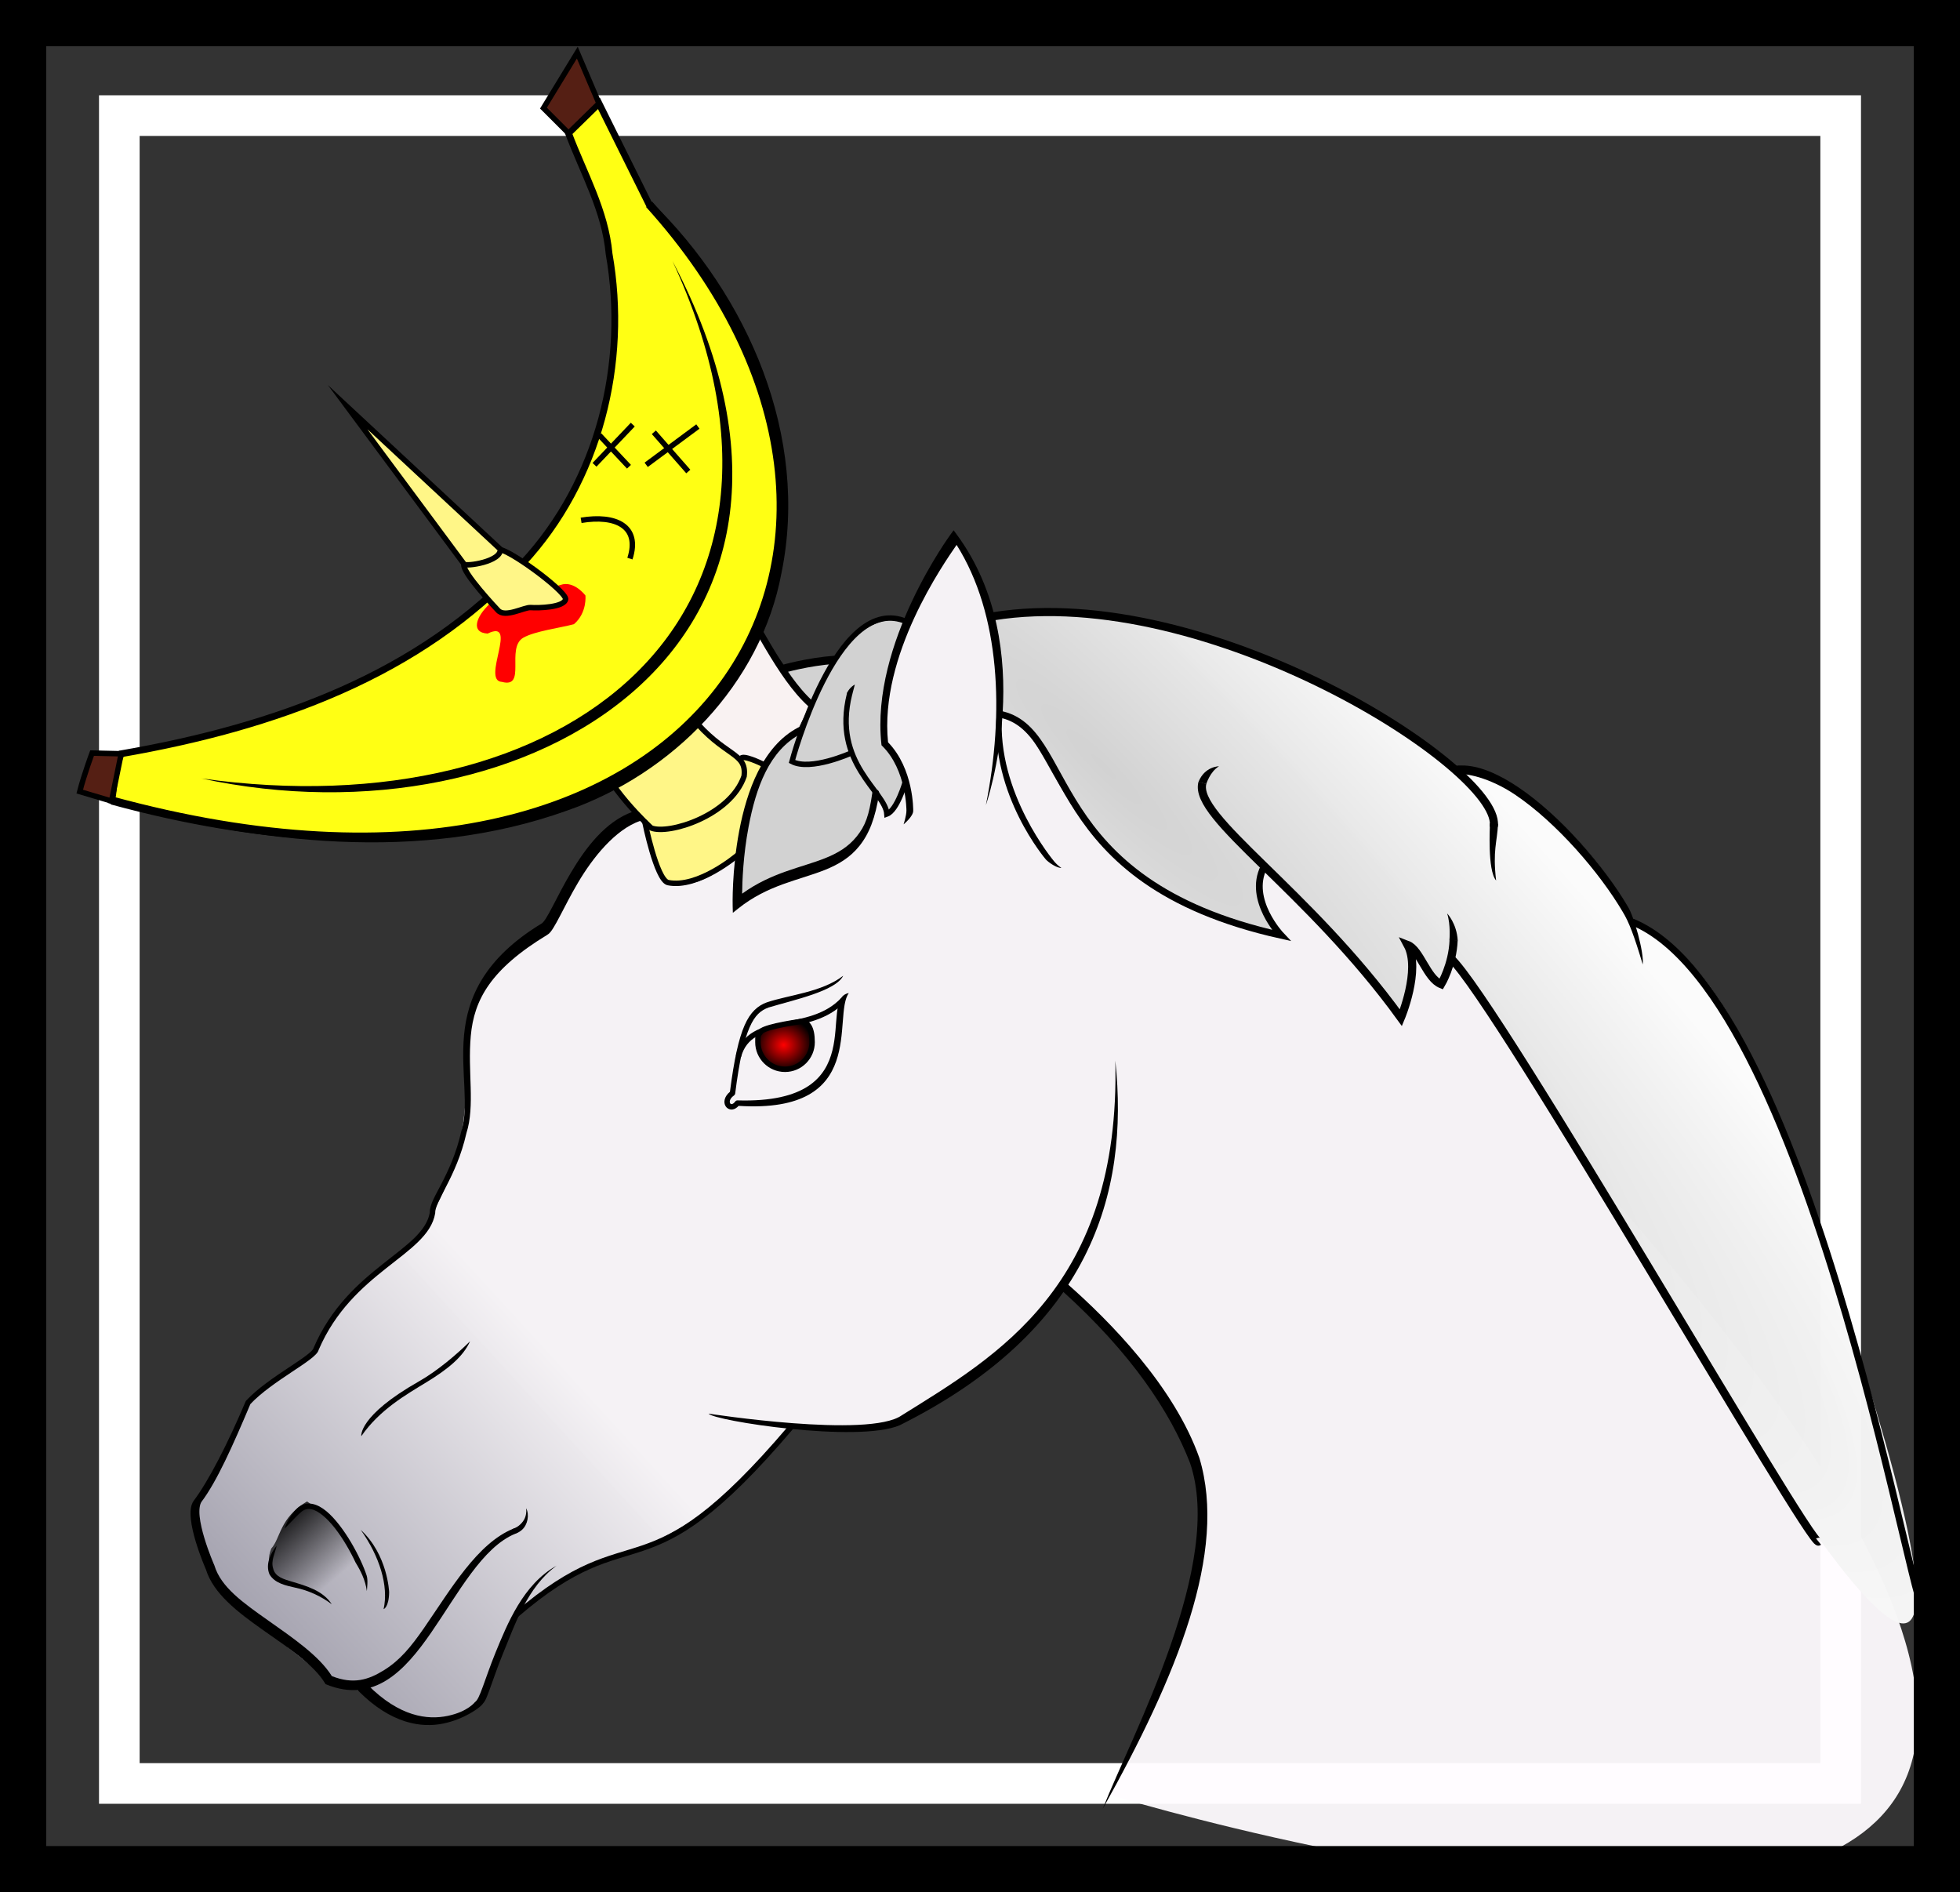 <?xml version="1.0" encoding="UTF-8" standalone="no"?>
<!-- Created with Inkscape (http://www.inkscape.org/) -->

<svg
   xmlns:dc="http://purl.org/dc/elements/1.1/"
   xmlns:cc="http://creativecommons.org/ns#"
   xmlns:rdf="http://www.w3.org/1999/02/22-rdf-syntax-ns#"
   xmlns:svg="http://www.w3.org/2000/svg"
   xmlns="http://www.w3.org/2000/svg"
   xmlns:xlink="http://www.w3.org/1999/xlink"
   xmlns:sodipodi="http://sodipodi.sourceforge.net/DTD/sodipodi-0.dtd"
   xmlns:inkscape="http://www.inkscape.org/namespaces/inkscape"
   version="1.1"
   id="svg2"
   width="501.068"
   height="483.696"
   viewBox="0 0 501.068 483.696"
   sodipodi:docname="bananicorn.svg"
   inkscape:version="0.92.2 2405546, 2018-03-11"
   inkscape:export-filename="/home/bc/svgs/bananicorn_logo.png"
   inkscape:export-xdpi="24.242424"
   inkscape:export-ydpi="24.242424">
  <rect x="0" y="0" width="501.068" height="483.696" fill="#333333" stroke="none"/>
  <defs
     id="defs6">
    <linearGradient
       inkscape:collect="always"
       id="linearGradient932">
      <stop
         style="stop-color:#d2d2d2;stop-opacity:1;"
         offset="0"
         id="stop928" />
      <stop
         style="stop-color:#ffffff;stop-opacity:0.981"
         offset="1"
         id="stop930" />
    </linearGradient>
    <linearGradient
       inkscape:collect="always"
       id="linearGradient920">
      <stop
         style="stop-color:#000000;stop-opacity:0.801"
         offset="0"
         id="stop916" />
      <stop
         style="stop-color:#000000;stop-opacity:0;"
         offset="1"
         id="stop918" />
    </linearGradient>
    <linearGradient
       inkscape:collect="always"
       id="linearGradient881">
      <stop
         style="stop-color:#ff0000;stop-opacity:1;"
         offset="0"
         id="stop877" />
      <stop
         style="stop-color:#000000;stop-opacity:1"
         offset="1"
         id="stop879" />
    </linearGradient>
    <linearGradient
       inkscape:collect="always"
       id="linearGradient870">
      <stop
         style="stop-color:#000021;stop-opacity:1"
         offset="0"
         id="stop866" />
      <stop
         style="stop-color:#fffcff;stop-opacity:0.949"
         offset="1"
         id="stop868" />
    </linearGradient>
    <linearGradient
       inkscape:collect="always"
       xlink:href="#linearGradient870"
       id="linearGradient872"
       x1="-475.241"
       y1="3246.048"
       x2="815.861"
       y2="2062.271"
       gradientUnits="userSpaceOnUse"
       gradientTransform="matrix(0.173,0,0,0.173,18.822,9.504)" />
    <radialGradient
       inkscape:collect="always"
       xlink:href="#linearGradient881"
       id="radialGradient883"
       cx="1049.294"
       cy="1486.836"
       fx="1049.294"
       fy="1486.836"
       r="43.986"
       gradientTransform="matrix(0.173,0,0,0.155,18.822,36.672)"
       gradientUnits="userSpaceOnUse" />
    <linearGradient
       inkscape:collect="always"
       xlink:href="#linearGradient920"
       id="linearGradient922"
       x1="1571.234"
       y1="1700.641"
       x2="1640.936"
       y2="1781.79"
       gradientUnits="userSpaceOnUse" />
    <radialGradient
       inkscape:collect="always"
       xlink:href="#linearGradient932"
       id="radialGradient936"
       cx="1428.122"
       cy="996.131"
       fx="1428.122"
       fy="996.131"
       r="681.962"
       gradientTransform="matrix(0.38,0.38,-0.07,0.07,-190.698,-416.355)"
       gradientUnits="userSpaceOnUse" />
  </defs>
  <sodipodi:namedview
     pagecolor="#ffffff"
     bordercolor="#666666"
     borderopacity="1"
     objecttolerance="10"
     gridtolerance="10"
     guidetolerance="10"
     inkscape:pageopacity="0"
     inkscape:pageshadow="2"
     inkscape:window-width="1678"
     inkscape:window-height="1048"
     id="namedview4"
     showgrid="false"
     inkscape:zoom="0.86831424"
     inkscape:cx="250.53402"
     inkscape:cy="241.84793"
     inkscape:window-x="0"
     inkscape:window-y="0"
     inkscape:window-maximized="0"
     inkscape:current-layer="svg2"
     fit-margin-top="0"
     fit-margin-left="0"
     fit-margin-right="0"
     fit-margin-bottom="0" />
  <path
     style="color:#000000;font-style:normal;font-variant:normal;font-weight:normal;font-stretch:normal;font-size:medium;line-height:normal;font-family:sans-serif;font-variant-ligatures:normal;font-variant-position:normal;font-variant-caps:normal;font-variant-numeric:normal;font-variant-alternates:normal;font-feature-settings:normal;text-indent:0;text-align:start;text-decoration:none;text-decoration-line:none;text-decoration-style:solid;text-decoration-color:#000000;letter-spacing:normal;word-spacing:normal;text-transform:none;writing-mode:lr-tb;direction:ltr;text-orientation:mixed;dominant-baseline:auto;baseline-shift:baseline;text-anchor:start;white-space:normal;shape-padding:0;clip-rule:nonzero;display:inline;overflow:visible;visibility:visible;opacity:1;isolation:auto;mix-blend-mode:normal;color-interpolation:sRGB;color-interpolation-filters:linearRGB;solid-color:#000000;solid-opacity:1;vector-effect:none;fill:none;fill-opacity:1;fill-rule:nonzero;stroke:#ffffff;stroke-width:10.389;stroke-linecap:butt;stroke-linejoin:miter;stroke-miterlimit:4;stroke-dasharray:none;stroke-dashoffset:0;stroke-opacity:1;color-rendering:auto;image-rendering:auto;shape-rendering:auto;text-rendering:auto;enable-background:accumulate"
     d="M 30.504,29.553 V 34.747 455.886 H 470.564 V 29.553 Z"
     id="rect888"
     inkscape:connector-curvature="0"
     sodipodi:nodetypes="cccccc" />
  <path
     inkscape:connector-curvature="0"
     id="path952"
     d="M 176.803,183.254 194.857,162.306 207.244,179.919 204.398,185.882 194.766,195.209 190.225,198.427 Z"
     style="fill:#f9f2f2;fill-opacity:1;stroke:#000000;stroke-width:0.173px;stroke-linecap:butt;stroke-linejoin:miter;stroke-opacity:1" />
  <path
     sodipodi:nodetypes="ccccccccccccccccccccccccccccccccc"
     inkscape:connector-curvature="0"
     id="path954"
     d="M 243.794,137.01 C 223.696,164.533 226.188,190.103 226.188,190.103 L 231.407,199.973 226.733,208.084 223.874,202.711 C 222.388,224.195 196.981,223.946 188.17,231.569 187.378,230.282 188.516,218.617 188.516,218.617 188.516,218.617 179.458,228.374 170.745,225.602 167.28,224.018 165.705,208.627 162.042,208.132 162.042,208.132 150.442,211.488 140.839,235.348 104.962,257.805 129.951,275.677 110.565,310.044 110.565,315.681 84.496,332.295 80.819,344.795 L 63.423,358.516 C 63.423,358.516 53.374,380.477 49.453,384.767 48.875,388.79 53.297,400.916 53.286,400.923 56.595,410.237 83.699,427.612 83.699,429.941 L 92.148,431.777 C 107.467,447.464 121.927,435.556 121.927,435.556 L 131.968,412.792 C 151.822,393.551 171.724,403.163 202.117,364.926 210.236,365.52 228.555,364.002 228.555,364.002 228.553,364.021 255.617,350.563 271.656,328.678 328.836,375.162 305.142,411.465 283.751,458.801 283.751,458.801 648.444,570.943 408.38,301.832 408.38,301.832 382.021,252.308 370.878,244.966 L 368.427,251.584 359.848,241.534 C 362.323,247.376 358.132,260.163 358.132,260.163 358.132,260.163 327.339,222.374 323.081,221.681 319.511,228.261 325.042,238.103 325.042,238.103 266.423,224.334 271.504,185.073 255.486,182.538 L 255.16,184.294 C 256.049,170.986 254.394,153.318 243.794,137.01 Z"
     style="fill:url(#linearGradient872);fill-opacity:1;stroke:none;stroke-width:0.173px;stroke-linecap:butt;stroke-linejoin:miter;stroke-opacity:1" />
  <path
     sodipodi:nodetypes="ccccccccccccccc"
     inkscape:connector-curvature="0"
     id="path956"
     d="M 142.307,400.205 C 133.74,404.947 129.672,415.159 126.694,422.399 125.278,425.886 124.247,428.953 123.416,431.208 123,432.336 122.633,433.263 122.307,433.917 121.982,434.571 121.649,434.919 121.604,434.943 121.546,434.973 121.493,435.012 121.446,435.057 121.446,435.057 119.651,437.525 114.471,438.609 109.292,439.694 102.15,438.851 94.026,430.693 93.374,430.011 90.978,431.611 91.657,432.266 100.038,440.682 107.786,441.73 113.369,440.561 118.907,439.401 122.422,436.486 122.422,436.486 122.937,436.155 123.759,435.217 124.099,434.534 124.471,433.788 124.846,432.763 125.267,431.619 126.111,429.33 127.063,426.431 128.46,422.989 131.712,415.164 134.765,405.687 142.307,400.205 Z"
     style="color:#000000;font-style:normal;font-variant:normal;font-weight:normal;font-stretch:normal;font-size:medium;line-height:normal;font-family:sans-serif;font-variant-ligatures:normal;font-variant-position:normal;font-variant-caps:normal;font-variant-numeric:normal;font-variant-alternates:normal;font-feature-settings:normal;text-indent:0;text-align:start;text-decoration:none;text-decoration-line:none;text-decoration-style:solid;text-decoration-color:#000000;letter-spacing:normal;word-spacing:normal;text-transform:none;writing-mode:lr-tb;direction:ltr;text-orientation:mixed;dominant-baseline:auto;baseline-shift:baseline;text-anchor:start;white-space:normal;shape-padding:0;clip-rule:nonzero;display:inline;overflow:visible;visibility:visible;opacity:1;isolation:auto;mix-blend-mode:normal;color-interpolation:sRGB;color-interpolation-filters:linearRGB;solid-color:#000000;solid-opacity:1;vector-effect:none;fill:#000000;fill-opacity:1;fill-rule:nonzero;stroke:none;stroke-width:1.387;stroke-linecap:round;stroke-linejoin:round;stroke-miterlimit:4;stroke-dasharray:none;stroke-dashoffset:0;stroke-opacity:1;color-rendering:auto;image-rendering:auto;shape-rendering:auto;text-rendering:auto;enable-background:accumulate" />
  <path
     sodipodi:nodetypes="cccscccsccccccscccccsccccccsccscccssccsccsccccsccccccccsscccscscccccccc"
     inkscape:connector-curvature="0"
     id="path958"
     d="M 162.064,207.435 C 161.978,207.434 161.893,207.448 161.812,207.478 154.792,209.944 149.688,216.754 145.928,223.101 144.048,226.274 142.506,229.345 141.261,231.72 140.638,232.907 140.088,233.92 139.618,234.672 139.148,235.423 138.712,235.909 138.562,236.003 L 138.57,235.998 C 123.672,245.011 119.501,255.158 118.63,264.621 117.759,274.084 119.991,282.85 117.903,289.286 L 117.893,289.316 117.886,289.348 C 116.63,294.912 114.617,299.163 112.923,302.46 111.265,305.685 109.834,307.922 109.878,309.943 109.474,312.309 108.058,314.36 105.928,316.45 103.793,318.546 100.962,320.65 97.889,323.085 91.741,327.953 84.619,334.169 80.182,344.522 L 80.153,344.589 80.139,344.659 C 80.131,344.698 79.995,344.975 79.672,345.309 79.349,345.643 78.869,346.048 78.277,346.497 77.093,347.394 75.462,348.469 73.664,349.665 70.068,352.057 65.8,354.926 62.914,358.046 L 62.832,358.135 62.784,358.247 C 58.234,369.029 53.292,378.609 49.512,383.635 L 49.504,383.646 49.496,383.658 C 48.675,384.848 48.605,386.506 48.793,388.334 48.982,390.163 49.475,392.187 50.046,394.087 51.183,397.869 52.628,401.148 52.643,401.181 54.549,407.354 60.768,412.098 67.164,416.617 73.581,421.149 80.221,425.48 83.105,430.297 L 83.223,430.496 83.438,430.583 C 89.406,433.009 94.496,432.193 98.835,429.488 103.174,426.784 106.809,422.268 110.252,417.282 117.14,407.308 123.341,395.461 131.748,392.046 132.613,391.702 132.086,390.405 131.226,390.761 122.026,394.499 115.272,406.197 108.461,416.06 105.056,420.991 102.252,424.382 98.21,426.902 94.21,429.395 90.364,430.636 84.829,428.44 81.604,423.252 74.792,418.625 68.501,414.181 62.118,409.672 56.507,405.738 54.817,400.179 L 54.805,400.139 54.788,400.1 C 54.788,400.1 53.353,396.847 52.242,393.146 51.686,391.296 51.214,389.335 51.04,387.65 50.866,385.965 51.037,384.58 51.505,383.903 V 383.903 C 55.426,378.689 59.446,369.7 64.006,358.912 66.715,356.011 70.872,353.186 74.432,350.819 76.226,349.625 77.867,348.546 79.114,347.602 79.737,347.13 80.262,346.693 80.668,346.272 81.075,345.852 81.393,345.462 81.499,344.931 L 81.456,345.068 C 85.761,335.023 92.643,329.007 98.749,324.171 101.802,321.753 104.66,319.638 106.899,317.44 109.139,315.242 110.78,312.931 111.248,310.159 L 111.261,310.082 111.257,310.005 C 111.189,308.784 112.444,306.425 114.156,303.094 115.866,299.766 117.94,295.39 119.234,289.672 121.495,282.637 119.516,273.89 120.357,264.748 121.201,255.588 125.375,247.753 139.981,238.917 139.985,238.153 139.985,238.14 139.99,238.912 140.568,238.55 140.979,237.953 141.487,237.14 141.996,236.326 142.554,235.293 143.182,234.097 144.437,231.704 145.965,228.662 147.814,225.541 151.513,219.297 157.201,212.094 163.659,209.825 164.396,209.577 162.842,207.45 162.064,207.435 Z"
     style="color:#000000;font-style:normal;font-variant:normal;font-weight:normal;font-stretch:normal;font-size:medium;line-height:normal;font-family:sans-serif;font-variant-ligatures:normal;font-variant-position:normal;font-variant-caps:normal;font-variant-numeric:normal;font-variant-alternates:normal;font-feature-settings:normal;text-indent:0;text-align:start;text-decoration:none;text-decoration-line:none;text-decoration-style:solid;text-decoration-color:#000000;letter-spacing:normal;word-spacing:normal;text-transform:none;writing-mode:lr-tb;direction:ltr;text-orientation:mixed;dominant-baseline:auto;baseline-shift:baseline;text-anchor:start;white-space:normal;shape-padding:0;clip-rule:nonzero;display:inline;overflow:visible;visibility:visible;opacity:1;isolation:auto;mix-blend-mode:normal;color-interpolation:sRGB;color-interpolation-filters:linearRGB;solid-color:#000000;solid-opacity:1;vector-effect:none;fill:#000000;fill-opacity:1;fill-rule:nonzero;stroke:none;stroke-width:1.387;stroke-linecap:round;stroke-linejoin:miter;stroke-miterlimit:4;stroke-dasharray:none;stroke-dashoffset:0;stroke-opacity:1;color-rendering:auto;image-rendering:auto;shape-rendering:auto;text-rendering:auto;enable-background:accumulate" />
  <path
     sodipodi:nodetypes="cc"
     inkscape:connector-curvature="0"
     id="path960"
     d="M 131.968,412.792 C 162.779,386.246 164.017,409.766 202.117,364.926"
     style="fill:none;fill-opacity:1;stroke:#000000;stroke-width:1.387;stroke-linecap:round;stroke-linejoin:miter;stroke-miterlimit:4;stroke-dasharray:none;stroke-opacity:1" />
  <path
     sodipodi:nodetypes="ccccc"
     inkscape:connector-curvature="0"
     id="path962"
     d="M 181.144,361.35 C 182.411,363.166 219.267,368.905 230.004,364.325 278.603,340.027 288.728,305.257 285.13,271.119 286.516,328.834 254.59,346.756 230.509,361.797 222.109,367.723 181.144,361.35 181.144,361.35 Z"
     style="fill:#000000;fill-opacity:1;stroke:none;stroke-width:1.387;stroke-linecap:round;stroke-linejoin:miter;stroke-miterlimit:14.5;stroke-dasharray:none;stroke-opacity:1" />
  <path
     sodipodi:nodetypes="ccccccccccscccccc"
     inkscape:connector-curvature="0"
     id="path964"
     d="M 215.558,249.427 C 210.046,253.671 201.55,254.339 196.017,256.229 193.76,257.053 191.841,258.668 190.337,262.118 188.851,265.528 187.673,270.769 186.61,279.084 185.177,280.253 184.86,281.799 185.525,282.806 185.877,283.338 186.523,283.675 187.203,283.609 187.781,283.552 188.335,283.222 188.823,282.681 222.08,284.772 212.71,259.727 216.996,253.848 208.676,255.303 223.62,282.288 188.57,281.282 188.335,281.266 188.108,281.37 187.967,281.559 187.585,282.071 187.254,282.211 187.067,282.229 186.881,282.247 186.78,282.19 186.682,282.041 186.485,281.744 186.398,280.914 187.662,280.008 187.819,279.896 187.922,279.723 187.946,279.532 189.012,271.098 190.206,265.888 191.608,262.672 193.01,259.457 194.519,258.252 196.492,257.532 202.954,255.59 213.632,253.345 215.558,249.427 Z"
     style="color:#000000;font-style:normal;font-variant:normal;font-weight:normal;font-stretch:normal;font-size:medium;line-height:normal;font-family:sans-serif;font-variant-ligatures:normal;font-variant-position:normal;font-variant-caps:normal;font-variant-numeric:normal;font-variant-alternates:normal;font-feature-settings:normal;text-indent:0;text-align:start;text-decoration:none;text-decoration-line:none;text-decoration-style:solid;text-decoration-color:#000000;letter-spacing:normal;word-spacing:normal;text-transform:none;writing-mode:lr-tb;direction:ltr;text-orientation:mixed;dominant-baseline:auto;baseline-shift:baseline;text-anchor:start;white-space:normal;shape-padding:0;clip-rule:nonzero;display:inline;overflow:visible;visibility:visible;opacity:1;isolation:auto;mix-blend-mode:normal;color-interpolation:sRGB;color-interpolation-filters:linearRGB;solid-color:#000000;solid-opacity:1;vector-effect:none;fill:#000000;fill-opacity:1;fill-rule:nonzero;stroke:none;stroke-width:1.387;stroke-linecap:round;stroke-linejoin:round;stroke-miterlimit:4;stroke-dasharray:none;stroke-dashoffset:0;stroke-opacity:1;color-rendering:auto;image-rendering:auto;shape-rendering:auto;text-rendering:auto;enable-background:accumulate" />
  <path
     sodipodi:nodetypes="cc"
     inkscape:connector-curvature="0"
     id="path967"
     d="M 188.775,270.018 C 191.801,258.877 206.942,264.781 215.591,255.54"
     style="fill:none;fill-opacity:1;stroke:#000000;stroke-width:1.387;stroke-linecap:butt;stroke-linejoin:miter;stroke-miterlimit:4;stroke-dasharray:none;stroke-opacity:1" />
  <path
     sodipodi:nodetypes="sssccs"
     inkscape:connector-curvature="0"
     id="path969"
     d="M 207.615,266.398 C 207.615,270.225 204.513,273.328 200.685,273.328 196.858,273.328 193.756,270.225 193.756,266.398 193.756,264.484 193.75,264.709 194.602,263.605 196.134,262.257 205.06,261.074 205.06,261.074 206.432,261.433 207.615,262.57 207.615,266.398 Z"
     style="fill:url(#radialGradient883);fill-opacity:1;fill-rule:nonzero;stroke:#000000;stroke-width:1.387;stroke-linecap:round;stroke-linejoin:round;stroke-miterlimit:4;stroke-dasharray:none;stroke-opacity:1" />
  <path
     sodipodi:nodetypes="ccscc"
     inkscape:connector-curvature="0"
     id="path971"
     d="M 107.046,353.137 C 91.512,361.967 92.366,367.114 92.366,367.114 97.081,360.311 103.784,356.53 109.107,353.273 114.429,350.017 118.384,346.845 120.17,342.852 116.84,346.138 111.913,350.369 107.046,353.137 Z"
     style="color:#000000;font-style:normal;font-variant:normal;font-weight:normal;font-stretch:normal;font-size:medium;line-height:normal;font-family:sans-serif;font-variant-ligatures:normal;font-variant-position:normal;font-variant-caps:normal;font-variant-numeric:normal;font-variant-alternates:normal;font-feature-settings:normal;text-indent:0;text-align:start;text-decoration:none;text-decoration-line:none;text-decoration-style:solid;text-decoration-color:#000000;letter-spacing:normal;word-spacing:normal;text-transform:none;writing-mode:lr-tb;direction:ltr;text-orientation:mixed;dominant-baseline:auto;baseline-shift:baseline;text-anchor:start;white-space:normal;shape-padding:0;clip-rule:nonzero;display:inline;overflow:visible;visibility:visible;opacity:1;isolation:auto;mix-blend-mode:normal;color-interpolation:sRGB;color-interpolation-filters:linearRGB;solid-color:#000000;solid-opacity:1;vector-effect:none;fill:#000000;fill-opacity:1;fill-rule:nonzero;stroke:none;stroke-width:1.387;stroke-linecap:round;stroke-linejoin:miter;stroke-miterlimit:4;stroke-dasharray:none;stroke-dashoffset:0;stroke-opacity:1;color-rendering:auto;image-rendering:auto;shape-rendering:auto;text-rendering:auto;enable-background:accumulate" />
  <path
     sodipodi:nodetypes="cscccccccsccc"
     inkscape:connector-curvature="0"
     id="path973"
     d="M 78.979,384.342 C 78.055,384.342 77.136,384.632 76.32,385.255 75.233,386.086 73.345,388.665 72.772,390.734 75.046,388.39 76.127,387.174 77.162,386.356 77.958,385.748 78.728,385.611 79.623,385.794 81.414,386.162 83.642,388.087 85.669,390.694 87.697,393.302 89.558,396.544 90.882,399.378 92.218,401.567 93.407,403.888 93.786,406.717 93.834,405.975 94.113,403.906 93.74,402.758 93.367,401.609 92.819,400.25 92.138,398.791 90.775,395.874 88.88,392.565 86.764,389.843 84.647,387.121 82.345,384.937 79.902,384.436 79.596,384.373 79.288,384.341 78.979,384.342 Z"
     style="color:#000000;font-style:normal;font-variant:normal;font-weight:normal;font-stretch:normal;font-size:medium;line-height:normal;font-family:sans-serif;font-variant-ligatures:normal;font-variant-position:normal;font-variant-caps:normal;font-variant-numeric:normal;font-variant-alternates:normal;font-feature-settings:normal;text-indent:0;text-align:start;text-decoration:none;text-decoration-line:none;text-decoration-style:solid;text-decoration-color:#000000;letter-spacing:normal;word-spacing:normal;text-transform:none;writing-mode:lr-tb;direction:ltr;text-orientation:mixed;dominant-baseline:auto;baseline-shift:baseline;text-anchor:start;white-space:normal;shape-padding:0;clip-rule:nonzero;display:inline;overflow:visible;visibility:visible;opacity:1;isolation:auto;mix-blend-mode:normal;color-interpolation:sRGB;color-interpolation-filters:linearRGB;solid-color:#000000;solid-opacity:1;vector-effect:none;fill:#000000;fill-opacity:1;fill-rule:nonzero;stroke:none;stroke-width:1.387;stroke-linecap:round;stroke-linejoin:miter;stroke-miterlimit:4;stroke-dasharray:none;stroke-dashoffset:0;stroke-opacity:1;color-rendering:auto;image-rendering:auto;shape-rendering:auto;text-rendering:auto;enable-background:accumulate" />
  <path
     inkscape:connector-curvature="0"
     id="path975"
     d="M 70.724,395.111 C 69.129,397.088 67.842,399.863 68.873,402.384 70.203,404.745 73.115,405.295 75.539,405.85 78.902,406.558 82.085,408.023 84.829,410.089 82.564,406.565 78.277,405.382 74.495,404.255 72.668,403.693 70.337,403.113 69.837,400.954 69.183,398.957 70.34,397.034 70.724,395.111 Z"
     style="color:#000000;font-style:normal;font-variant:normal;font-weight:normal;font-stretch:normal;font-size:medium;line-height:normal;font-family:sans-serif;font-variant-ligatures:normal;font-variant-position:normal;font-variant-caps:normal;font-variant-numeric:normal;font-variant-alternates:normal;font-feature-settings:normal;text-indent:0;text-align:start;text-decoration:none;text-decoration-line:none;text-decoration-style:solid;text-decoration-color:#000000;letter-spacing:normal;word-spacing:normal;text-transform:none;writing-mode:lr-tb;direction:ltr;text-orientation:mixed;dominant-baseline:auto;baseline-shift:baseline;text-anchor:start;white-space:normal;shape-padding:0;clip-rule:nonzero;display:inline;overflow:visible;visibility:visible;opacity:1;isolation:auto;mix-blend-mode:normal;color-interpolation:sRGB;color-interpolation-filters:linearRGB;solid-color:#000000;solid-opacity:1;vector-effect:none;fill:#000000;fill-opacity:1;fill-rule:nonzero;stroke:none;stroke-width:1.387;stroke-linecap:round;stroke-linejoin:miter;stroke-miterlimit:4;stroke-dasharray:none;stroke-dashoffset:0;stroke-opacity:1;color-rendering:auto;image-rendering:auto;shape-rendering:auto;text-rendering:auto;enable-background:accumulate" />
  <path
     sodipodi:nodetypes="cccc"
     inkscape:connector-curvature="0"
     id="path977"
     d="M 98.067,411.328 C 98.067,411.328 99.419,410.909 99.48,406.988 99.48,406.988 99.147,397.412 92.211,391.054 96.999,397.762 99.413,405.365 98.067,411.328 Z"
     style="color:#000000;font-style:normal;font-variant:normal;font-weight:normal;font-stretch:normal;font-size:medium;line-height:normal;font-family:sans-serif;font-variant-ligatures:normal;font-variant-position:normal;font-variant-caps:normal;font-variant-numeric:normal;font-variant-alternates:normal;font-feature-settings:normal;text-indent:0;text-align:start;text-decoration:none;text-decoration-line:none;text-decoration-style:solid;text-decoration-color:#000000;letter-spacing:normal;word-spacing:normal;text-transform:none;writing-mode:lr-tb;direction:ltr;text-orientation:mixed;dominant-baseline:auto;baseline-shift:baseline;text-anchor:start;white-space:normal;shape-padding:0;clip-rule:nonzero;display:inline;overflow:visible;visibility:visible;opacity:1;isolation:auto;mix-blend-mode:normal;color-interpolation:sRGB;color-interpolation-filters:linearRGB;solid-color:#000000;solid-opacity:1;vector-effect:none;fill:#000000;fill-opacity:1;fill-rule:nonzero;stroke:none;stroke-width:1.387;stroke-linecap:round;stroke-linejoin:miter;stroke-miterlimit:4;stroke-dasharray:none;stroke-dashoffset:0;stroke-opacity:1;color-rendering:auto;image-rendering:auto;shape-rendering:auto;text-rendering:auto;enable-background:accumulate" />
  <path
     sodipodi:nodetypes="ccccccc"
     inkscape:connector-curvature="0"
     id="path979"
     d="M 255.458,181.836 C 255.102,181.85 254.815,182.132 254.794,182.487 253.254,203.346 267.395,219.725 267.395,219.725 268.072,220.455 270.162,221.922 271.343,221.847 270.482,221.319 269.793,220.541 269.493,220.189 269.493,220.189 254.691,202.719 256.177,182.589 256.214,182.172 255.876,181.818 255.458,181.836 Z"
     style="color:#000000;font-style:normal;font-variant:normal;font-weight:normal;font-stretch:normal;font-size:medium;line-height:normal;font-family:sans-serif;font-variant-ligatures:normal;font-variant-position:normal;font-variant-caps:normal;font-variant-numeric:normal;font-variant-alternates:normal;font-feature-settings:normal;text-indent:0;text-align:start;text-decoration:none;text-decoration-line:none;text-decoration-style:solid;text-decoration-color:#000000;letter-spacing:normal;word-spacing:normal;text-transform:none;writing-mode:lr-tb;direction:ltr;text-orientation:mixed;dominant-baseline:auto;baseline-shift:baseline;text-anchor:start;white-space:normal;shape-padding:0;clip-rule:nonzero;display:inline;overflow:visible;visibility:visible;opacity:1;isolation:auto;mix-blend-mode:normal;color-interpolation:sRGB;color-interpolation-filters:linearRGB;solid-color:#000000;solid-opacity:1;vector-effect:none;fill:#000000;fill-opacity:1;fill-rule:nonzero;stroke:none;stroke-width:1.387;stroke-linecap:round;stroke-linejoin:miter;stroke-miterlimit:4;stroke-dasharray:none;stroke-dashoffset:0;stroke-opacity:1;color-rendering:auto;image-rendering:auto;shape-rendering:auto;text-rendering:auto;enable-background:accumulate" />
  <path
     sodipodi:nodetypes="ccccccccccc"
     inkscape:connector-curvature="0"
     id="path981"
     d="M 231.536,158.861 C 221.614,156.092 213.333,168.308 213.333,168.308 213.333,168.308 205.153,169.426 200.179,170.982 203.183,174.534 207.244,179.919 207.244,179.919 207.244,179.919 204.453,186.726 204.412,186.754 187.779,197.446 188.17,231.569 188.17,231.569 202.426,221.272 224.666,224.492 223.873,202.711 L 226.733,208.084 C 228.291,205.38 228.942,210.834 231.407,199.973 231.407,199.973 229.158,191.885 226.188,190.103 226.188,190.103 226.19,173.118 231.536,158.861 Z"
     style="fill:#d2d2d2;fill-opacity:1;stroke:none;stroke-width:0.173px;stroke-linecap:butt;stroke-linejoin:miter;stroke-opacity:1" />
  <path
     sodipodi:nodetypes="ccc"
     inkscape:connector-curvature="0"
     id="path983"
     d="M 168.556,173.735 C 164.292,160.531 171.719,148.426 156.039,132.884 183.273,124.356 191.426,165.614 207.244,179.919"
     style="fill:none;fill-opacity:1;stroke:#000000;stroke-width:1.733;stroke-linecap:round;stroke-linejoin:miter;stroke-miterlimit:4;stroke-dasharray:none;stroke-opacity:1" />
  <path
     sodipodi:nodetypes="cccccc"
     inkscape:connector-curvature="0"
     id="path985"
     d="M 164.863,210.161 C 164.863,210.161 168.785,224.202 170.746,225.602 178.306,226.723 188.516,218.617 188.516,218.617 188.516,218.617 193.906,197.896 194.766,195.209 L 189.367,194.015 Z"
     style="fill:#fff687;fill-opacity:1;stroke:none;stroke-width:0.173px;stroke-linecap:butt;stroke-linejoin:miter;stroke-opacity:1" />
  <path
     sodipodi:nodetypes="cccc"
     inkscape:connector-curvature="0"
     id="path987"
     d="M 151.944,191.239 C 154.473,200.771 166.493,211.654 166.493,211.654 170.967,213.405 186.723,208.542 190.225,198.427 191.003,192.202 185.167,193.564 176.803,183.254"
     style="fill:#fff687;fill-opacity:1;stroke:#000000;stroke-width:1.387;stroke-linecap:butt;stroke-linejoin:miter;stroke-miterlimit:4;stroke-dasharray:none;stroke-opacity:1" />
  <path
     sodipodi:nodetypes="ccccc"
     inkscape:connector-curvature="0"
     id="path989"
     d="M 139.558,172.903 C 142.997,185.97 150.537,190.516 150.537,190.516 151.807,192.202 154.915,190.148 156.947,189.051 160.818,186.724 174.857,190.377 176.803,183.254 176.253,178.44 159.202,167.546 159.202,167.546"
     style="fill:#fff687;fill-opacity:1;stroke:#000000;stroke-width:1.387;stroke-linecap:round;stroke-linejoin:miter;stroke-miterlimit:4;stroke-dasharray:none;stroke-opacity:1" />
  <path
     sodipodi:nodetypes="ccccc"
     inkscape:connector-curvature="0"
     id="path991"
     d="M 128.766,157.09 C 128.766,157.09 134.516,170.877 139.12,172.222 142.233,172.952 144.901,171.388 146.944,171.388 150.737,171.291 156.868,169.296 159.202,167.546 160.235,165.671 153.907,160.252 144.609,153.103"
     style="fill:#fff687;fill-opacity:1;stroke:#000000;stroke-width:1.387;stroke-linecap:round;stroke-linejoin:miter;stroke-miterlimit:4;stroke-dasharray:none;stroke-opacity:1" />
  <path
     sodipodi:nodetypes="ccc"
     inkscape:connector-curvature="0"
     id="path993"
     d="M 164.863,210.161 C 164.863,210.161 167.804,224.745 170.746,225.602 178.467,227.196 188.516,218.617 188.516,218.617"
     style="fill:#00dc21;fill-opacity:0;stroke:#000000;stroke-width:1.387;stroke-linecap:round;stroke-linejoin:miter;stroke-miterlimit:4;stroke-dasharray:none;stroke-opacity:1" />
  <path
     sodipodi:nodetypes="cc"
     inkscape:connector-curvature="0"
     id="path995"
     d="M 189.367,194.015 C 189.612,192.667 194.766,195.209 194.766,195.209"
     style="fill:none;fill-opacity:1;stroke:#000000;stroke-width:1.387;stroke-linecap:round;stroke-linejoin:miter;stroke-miterlimit:4;stroke-dasharray:none;stroke-opacity:1" />
  <path
     sodipodi:nodetypes="ccsccccccccccscc"
     inkscape:connector-curvature="0"
     id="path997"
     d="M 204.398,185.882 C 204.262,185.886 204.128,185.922 204.009,185.987 194.971,190.739 190.904,202.222 188.977,212.398 187.051,222.575 187.304,231.593 187.304,231.593 L 187.352,233.333 188.711,232.246 C 196.324,226.156 204.204,225.044 210.894,222.364 214.238,221.024 217.293,219.26 219.703,216.243 222.113,213.226 223.85,209.003 224.731,202.834 224.921,201.67 223.159,201.419 223.016,202.589 222.164,208.552 221.214,211.056 219.042,213.775 216.87,216.494 214.14,218.087 210.942,219.369 204.921,221.781 197.266,222.977 189.726,228.439 189.752,225.413 189.979,218.701 191.373,211.334 193.26,201.369 196.621,191.83 204.815,187.521 205.64,187.102 205.323,185.855 204.398,185.882 Z"
     style="color:#000000;font-style:normal;font-variant:normal;font-weight:normal;font-stretch:normal;font-size:medium;line-height:normal;font-family:sans-serif;font-variant-ligatures:normal;font-variant-position:normal;font-variant-caps:normal;font-variant-numeric:normal;font-variant-alternates:normal;font-feature-settings:normal;text-indent:0;text-align:start;text-decoration:none;text-decoration-line:none;text-decoration-style:solid;text-decoration-color:#000000;letter-spacing:normal;word-spacing:normal;text-transform:none;writing-mode:lr-tb;direction:ltr;text-orientation:mixed;dominant-baseline:auto;baseline-shift:baseline;text-anchor:start;white-space:normal;shape-padding:0;clip-rule:nonzero;display:inline;overflow:visible;visibility:visible;opacity:1;isolation:auto;mix-blend-mode:normal;color-interpolation:sRGB;color-interpolation-filters:linearRGB;solid-color:#000000;solid-opacity:1;vector-effect:none;fill:#000000;fill-opacity:1;fill-rule:nonzero;stroke:none;stroke-width:1.733;stroke-linecap:round;stroke-linejoin:miter;stroke-miterlimit:4;stroke-dasharray:none;stroke-dashoffset:0;stroke-opacity:1;color-rendering:auto;image-rendering:auto;shape-rendering:auto;text-rendering:auto;enable-background:accumulate" />
  <path
     sodipodi:nodetypes="cccccc"
     inkscape:connector-curvature="0"
     id="path999"
     d="M 230.98,158.601 C 213.648,152.449 202.469,194.652 202.469,194.652 207.235,197.165 217.577,192.5 217.577,192.5 M 217.188,177.406 C 212.742,195.204 226.3,202.191 226.733,208.084 229.333,207.131 231.407,199.973 231.407,199.973"
     style="fill:none;fill-opacity:1;stroke:#000000;stroke-width:1.387;stroke-linecap:round;stroke-linejoin:miter;stroke-miterlimit:4;stroke-dasharray:none;stroke-opacity:1" />
  <path
     sodipodi:nodetypes="ccccccccccccc"
     inkscape:connector-curvature="0"
     id="path1001"
     d="M 253.506,157.584 C 254.608,158.582 255.485,182.538 255.485,182.538 280.408,190.099 257.829,219.56 326.702,238.595 326.702,238.595 319.161,225.601 323.082,221.681 323.082,221.681 351.132,248.122 358.132,260.163 358.132,260.163 361.808,248.255 359.848,241.535 L 368.427,251.584 370.878,244.966 C 389.36,265.688 408.38,301.832 408.38,301.832 553.993,556.094 460.13,302.397 460.13,302.397 460.13,302.397 444.066,244.413 417.464,235.733 416.074,228.995 394.541,198.219 371.858,195.699 371.858,195.699 316.791,150.584 253.506,157.584 Z"
     style="fill:url(#radialGradient936);fill-opacity:1;stroke:none;stroke-width:0.173px;stroke-linecap:butt;stroke-linejoin:miter;stroke-opacity:1" />
  <path
     sodipodi:nodetypes="ccccccccccccc"
     inkscape:connector-curvature="0"
     id="path1003"
     d="M 243.79,135.549 243.095,136.498 C 243.095,136.498 222.518,164.364 225.326,190.197 L 225.36,190.503 225.578,190.72 C 231.761,196.836 231.728,207.191 231.728,207.191 231.728,208.514 230.997,210.721 230.997,210.721 230.997,210.721 233.537,208.647 233.461,207.21 233.461,207.21 233.647,196.547 227.028,189.739 224.765,167.544 241.286,144.038 244.55,139.285 255.743,157.03 256.754,182.273 252.041,205.791 252.041,205.791 266.009,165.558 244.49,136.494 Z"
     style="color:#000000;font-style:normal;font-variant:normal;font-weight:normal;font-stretch:normal;font-size:medium;line-height:normal;font-family:sans-serif;font-variant-ligatures:normal;font-variant-position:normal;font-variant-caps:normal;font-variant-numeric:normal;font-variant-alternates:normal;font-feature-settings:normal;text-indent:0;text-align:start;text-decoration:none;text-decoration-line:none;text-decoration-style:solid;text-decoration-color:#000000;letter-spacing:normal;word-spacing:normal;text-transform:none;writing-mode:lr-tb;direction:ltr;text-orientation:mixed;dominant-baseline:auto;baseline-shift:baseline;text-anchor:start;white-space:normal;shape-padding:0;clip-rule:nonzero;display:inline;overflow:visible;visibility:visible;opacity:1;isolation:auto;mix-blend-mode:normal;color-interpolation:sRGB;color-interpolation-filters:linearRGB;solid-color:#000000;solid-opacity:1;vector-effect:none;fill:#000000;fill-opacity:1;fill-rule:nonzero;stroke:none;stroke-width:1.733;stroke-linecap:round;stroke-linejoin:miter;stroke-miterlimit:4;stroke-dasharray:none;stroke-dashoffset:0;stroke-opacity:1;color-rendering:auto;image-rendering:auto;shape-rendering:auto;text-rendering:auto;enable-background:accumulate" />
  <path
     sodipodi:nodetypes="cc"
     inkscape:connector-curvature="0"
     id="path1005"
     d="M 200.179,170.982 C 200.179,170.982 206.455,169.174 213.388,168.654"
     style="fill:none;fill-opacity:1;stroke:#000000;stroke-width:2.08;stroke-linecap:butt;stroke-linejoin:miter;stroke-miterlimit:4;stroke-dasharray:none;stroke-opacity:1" />
  <path
     sodipodi:nodetypes="ccc"
     inkscape:connector-curvature="0"
     id="path1007"
     d="M 255.485,182.538 C 275.094,186.215 265.733,225.36 327.501,239.086 327.501,239.086 318.915,230.014 323.082,221.681"
     style="fill:none;fill-opacity:1;stroke:#000000;stroke-width:1.733;stroke-linecap:butt;stroke-linejoin:miter;stroke-miterlimit:4;stroke-dasharray:none;stroke-opacity:1" />
  <path
     sodipodi:nodetypes="ccccc"
     inkscape:connector-curvature="0"
     id="path1009"
     d="M 307.395,200.111 C 304.943,208.935 334.357,227.318 358.132,260.163 358.132,260.163 363.28,247.907 359.848,241.535 363.035,242.76 364.75,250.113 368.427,251.584 368.427,251.584 371.368,246.682 371.613,240.309"
     style="fill:none;fill-opacity:1;stroke:#000000;stroke-width:2.08;stroke-linecap:butt;stroke-linejoin:miter;stroke-miterlimit:4;stroke-dasharray:none;stroke-opacity:1" />
  <path
     sodipodi:nodetypes="cc"
     inkscape:connector-curvature="0"
     id="path1011"
     d="M 370.878,244.966 C 382.887,256.095 462.912,395.646 464.9,394.056"
     style="fill:none;fill-opacity:1;stroke:#000000;stroke-width:2.08;stroke-linecap:butt;stroke-linejoin:miter;stroke-miterlimit:4;stroke-dasharray:none;stroke-opacity:1" />
  <path
     sodipodi:nodetypes="cc"
     inkscape:connector-curvature="0"
     id="path1013"
     d="M 253.961,157.532 C 308.865,148.708 383.134,196.259 381.908,210.966"
     style="fill:none;fill-opacity:1;stroke:#000000;stroke-width:2.08;stroke-linecap:round;stroke-linejoin:miter;stroke-miterlimit:4;stroke-dasharray:none;stroke-opacity:1" />
  <path
     sodipodi:nodetypes="ccccscccsscc"
     inkscape:connector-curvature="0"
     id="path1015"
     d="M 374.563,195.69 C 373.96,195.654 372.442,195.656 371.858,195.699 L 371.966,197.85 C 376.077,197.547 382.104,199.615 387.365,203.16 392.627,206.705 398.043,211.691 402.871,217.049 407.7,222.407 411.946,228.141 414.888,233.163 416.369,235.569 417.785,239.171 419.96,246.538 420.331,243.492 417.72,234.196 416.149,231.731 413.142,226.598 408.848,220.804 403.957,215.378 399.066,209.951 393.584,204.895 388.182,201.255 383.455,198.07 378.786,195.942 374.563,195.69 Z"
     style="color:#000000;font-style:normal;font-variant:normal;font-weight:normal;font-stretch:normal;font-size:medium;line-height:normal;font-family:sans-serif;font-variant-ligatures:normal;font-variant-position:normal;font-variant-caps:normal;font-variant-numeric:normal;font-variant-alternates:normal;font-feature-settings:normal;text-indent:0;text-align:start;text-decoration:none;text-decoration-line:none;text-decoration-style:solid;text-decoration-color:#000000;letter-spacing:normal;word-spacing:normal;text-transform:none;writing-mode:lr-tb;direction:ltr;text-orientation:mixed;dominant-baseline:auto;baseline-shift:baseline;text-anchor:start;white-space:normal;shape-padding:0;clip-rule:nonzero;display:inline;overflow:visible;visibility:visible;opacity:1;isolation:auto;mix-blend-mode:normal;color-interpolation:sRGB;color-interpolation-filters:linearRGB;solid-color:#000000;solid-opacity:1;vector-effect:none;fill:#000000;fill-opacity:1;fill-rule:nonzero;stroke:none;stroke-width:1.461;stroke-linecap:butt;stroke-linejoin:miter;stroke-miterlimit:4;stroke-dasharray:none;stroke-dashoffset:0;stroke-opacity:1;color-rendering:auto;image-rendering:auto;shape-rendering:auto;text-rendering:auto;enable-background:accumulate" />
  <path
     sodipodi:nodetypes="cccccc"
     inkscape:connector-curvature="0"
     id="path1017"
     d="M 271.446,329.869 C 289.269,345.963 299.133,360.868 304.202,373.894 313.088,399.643 289.576,443.019 281.898,462.387 300.986,428.255 313.83,396.704 306.635,372.736 300.159,354.343 283.667,337.656 272.608,327.954 271.444,331.407 271.344,328.98 271.446,329.869 Z"
     style="fill:#000000;fill-opacity:1;stroke:none;stroke-width:1.387;stroke-linecap:butt;stroke-linejoin:miter;stroke-miterlimit:4;stroke-dasharray:none;stroke-opacity:1" />
  <g
     transform="matrix(0.173,0,0,0.173,-190.548,88.776)"
     id="g1045">
    <g
       id="g1033"
       transform="translate(768.52,-450.405)">
      <path
         sodipodi:nodetypes="cccccccccc"
         inkscape:connector-curvature="0"
         id="path1019"
         d="M 498,1120 C 715.191,1177.654 953.12,1207.732 1169.402,1130.167 1323.229,1076.534 1452.658,945.7 1482.868,782.674 1523.555,583.207 1434.136,377.366 1292,239 1267.333,189.333 1242.667,139.667 1218,90 1203,104.667 1188,119.333 1173,134 1195.031,192.729 1227.292,248.552 1232.947,312.14 1261.367,473.461 1218.119,647.964 1105.617,769.082 953.853,935.141 737.73,1011.852 512,1051 499.312,1079.553 502.667,1097 498,1120 Z"
         style="fill:#ffff14;fill-opacity:1;stroke:#000000;stroke-width:10;stroke-linecap:butt;stroke-linejoin:miter;stroke-miterlimit:4;stroke-dasharray:none;stroke-opacity:1" />
      <path
         sodipodi:nodetypes="ccc"
         inkscape:connector-curvature="0"
         id="path1021"
         d="M 1326.634,322.892 C 1624.408,888.876 1113.683,1192.063 630.566,1087.459 1166.969,1163.101 1572.839,853.777 1326.634,322.892 Z"
         style="color:#000000;font-style:normal;font-variant:normal;font-weight:normal;font-stretch:normal;font-size:medium;line-height:normal;font-family:sans-serif;font-variant-ligatures:normal;font-variant-position:normal;font-variant-caps:normal;font-variant-numeric:normal;font-variant-alternates:normal;font-feature-settings:normal;text-indent:0;text-align:start;text-decoration:none;text-decoration-line:none;text-decoration-style:solid;text-decoration-color:#000000;letter-spacing:normal;word-spacing:normal;text-transform:none;writing-mode:lr-tb;direction:ltr;text-orientation:mixed;dominant-baseline:auto;baseline-shift:baseline;text-anchor:start;white-space:normal;shape-padding:0;clip-rule:nonzero;display:inline;overflow:visible;visibility:visible;opacity:1;isolation:auto;mix-blend-mode:normal;color-interpolation:sRGB;color-interpolation-filters:linearRGB;solid-color:#000000;solid-opacity:1;vector-effect:none;fill:#000000;fill-opacity:1;fill-rule:nonzero;stroke:none;stroke-width:8;stroke-linecap:butt;stroke-linejoin:miter;stroke-miterlimit:4;stroke-dasharray:none;stroke-dashoffset:0;stroke-opacity:1;color-rendering:auto;image-rendering:auto;shape-rendering:auto;text-rendering:auto;enable-background:accumulate" />
      <path
         sodipodi:nodetypes="cc"
         inkscape:connector-curvature="0"
         id="path1023"
         d="M 1191.641,706.065 C 1242.553,697.58 1279.322,714.55 1263.766,762.633"
         style="fill:none;stroke:#000000;stroke-width:8;stroke-linecap:butt;stroke-linejoin:miter;stroke-miterlimit:4;stroke-dasharray:none;stroke-opacity:1" />
      <path
         inkscape:connector-curvature="0"
         id="path1025"
         d="M 1218.511,580.2 1262.351,626.869"
         style="fill:none;stroke:#000000;stroke-width:8;stroke-linecap:butt;stroke-linejoin:miter;stroke-miterlimit:4;stroke-dasharray:none;stroke-opacity:1" />
      <path
         inkscape:connector-curvature="0"
         id="path1027"
         d="M 1268.008,564.643 1211.44,624.04"
         style="fill:none;stroke:#000000;stroke-width:8;stroke-linecap:butt;stroke-linejoin:miter;stroke-miterlimit:4;stroke-dasharray:none;stroke-opacity:1" />
      <path
         inkscape:connector-curvature="0"
         id="path1029"
         d="M 1299.121,575.957 1350.033,633.94"
         style="fill:none;stroke:#000000;stroke-width:8;stroke-linecap:butt;stroke-linejoin:miter;stroke-miterlimit:4;stroke-dasharray:none;stroke-opacity:1" />
      <path
         inkscape:connector-curvature="0"
         id="path1031"
         d="M 1287.807,624.04 1364.175,567.472"
         style="fill:none;stroke:#000000;stroke-width:8;stroke-linecap:butt;stroke-linejoin:miter;stroke-miterlimit:4;stroke-dasharray:none;stroke-opacity:1" />
    </g>
    <path
       sodipodi:nodetypes="ccccc"
       style="fill:#551f14;fill-opacity:1;stroke:#000000;stroke-width:8;stroke-linecap:butt;stroke-linejoin:miter;stroke-miterlimit:4;stroke-dasharray:none;stroke-opacity:1"
       d="M 1219.251,656.482 C 1225.691,631.35 1237.52,599.595 1237.52,599.595 L 1280.52,600.595 1266.251,670.482 Z"
       id="path1035"
       inkscape:connector-curvature="0" />
    <path
       style="fill:#ff0000;fill-opacity:1;stroke:none;stroke-width:1px;stroke-linecap:butt;stroke-linejoin:miter;stroke-opacity:1"
       d="M 1824.769,379.435 C 1804.97,397.82 1796.541,421.578 1821.997,422.992 1868.666,400.365 1812.098,492.969 1843.21,494.383 1879.98,504.282 1848.867,444.886 1874.323,429.329 1891.294,419.43 1928.347,414.79 1949.56,409.133 1969.359,392.163 1966.53,366.707 1966.53,366.707 1966.53,366.707 1949.56,344.08 1929.761,351.151"
       id="path1037"
       inkscape:connector-curvature="0"
       sodipodi:nodetypes="ccccccc" />
    <path
       style="fill:#551f14;fill-opacity:1;stroke:#000000;stroke-width:8;stroke-linecap:butt;stroke-linejoin:miter;stroke-miterlimit:4;stroke-dasharray:none;stroke-opacity:1"
       d="M 1904.52,-353.405 1954.52,-435.405 1986.52,-360.405 1941.52,-316.405 Z"
       id="path1039"
       inkscape:connector-curvature="0" />
    <path
       style="fill:none;stroke:#000000;stroke-width:12;stroke-linecap:butt;stroke-linejoin:miter;stroke-miterlimit:4;stroke-dasharray:none;stroke-opacity:1"
       d="M 1266.52,669.595 C 2148.829,910.225 2512.276,288.964 2060.52,-211.405"
       id="path1041"
       inkscape:connector-curvature="0"
       sodipodi:nodetypes="cc" />
    <path
       sodipodi:nodetypes="ccccc"
       inkscape:connector-curvature="0"
       id="path1043"
       d="M 1502.334,1774.875 C 1516.021,1759.993 1514.509,1729.426 1555.095,1705.328 1605.539,1738.807 1617.727,1778.171 1639.926,1815.996 1645.632,1851.25 1602.166,1877.977 1572.739,1839.555 1569.654,1832.151 1480.122,1829.788 1502.334,1774.875 Z"
       style="fill:url(#linearGradient922);fill-opacity:1;stroke:none;stroke-width:1px;stroke-linecap:butt;stroke-linejoin:miter;stroke-opacity:1" />
  </g>
  <path
     sodipodi:nodetypes="ccccc"
     inkscape:connector-curvature="0"
     id="path1047"
     d="M 118.641,144.204 C 117.737,145.924 127.291,155.992 127.291,155.992 129.08,158.055 134.031,155.166 135.682,155.304 137.607,155.441 144.334,155.304 144.609,153.103 144.334,150.765 129.166,139.676 127.31,140.503"
     style="fill:#fff687;fill-opacity:1;stroke:#000000;stroke-width:1.387;stroke-linecap:butt;stroke-linejoin:miter;stroke-miterlimit:4;stroke-dasharray:none;stroke-opacity:1" />
  <path
     sodipodi:nodetypes="cccc"
     inkscape:connector-curvature="0"
     id="path1049"
     d="M 118.641,144.204 88.879,104.084 127.881,140.362 C 128.27,143.572 119.079,144.885 118.641,144.204 Z"
     style="fill:#fff687;fill-opacity:1;stroke:#000000;stroke-width:1.387;stroke-linecap:butt;stroke-linejoin:miter;stroke-miterlimit:20;stroke-dasharray:none;stroke-opacity:1" />
  <path
     sodipodi:nodetypes="ccccc"
     inkscape:connector-curvature="0"
     id="path1051"
     d="M 134.515,385.551 C 134.724,387.616 133.892,388.806 133.077,389.605 131.661,391.022 130.756,390.401 130.76,391.68 131.487,392.786 133.417,391.076 133.417,391.076 134.921,389.775 135.374,387.195 134.515,385.551 Z"
     style="color:#000000;font-style:normal;font-variant:normal;font-weight:normal;font-stretch:normal;font-size:medium;line-height:normal;font-family:sans-serif;font-variant-ligatures:normal;font-variant-position:normal;font-variant-caps:normal;font-variant-numeric:normal;font-variant-alternates:normal;font-feature-settings:normal;text-indent:0;text-align:start;text-decoration:none;text-decoration-line:none;text-decoration-style:solid;text-decoration-color:#000000;letter-spacing:normal;word-spacing:normal;text-transform:none;writing-mode:lr-tb;direction:ltr;text-orientation:mixed;dominant-baseline:auto;baseline-shift:baseline;text-anchor:start;white-space:normal;shape-padding:0;clip-rule:nonzero;display:inline;overflow:visible;visibility:visible;opacity:1;isolation:auto;mix-blend-mode:normal;color-interpolation:sRGB;color-interpolation-filters:linearRGB;solid-color:#000000;solid-opacity:1;vector-effect:none;fill:#000000;fill-opacity:1;fill-rule:nonzero;stroke:none;stroke-width:1.387;stroke-linecap:round;stroke-linejoin:miter;stroke-miterlimit:4;stroke-dasharray:none;stroke-dashoffset:0;stroke-opacity:1;color-rendering:auto;image-rendering:auto;shape-rendering:auto;text-rendering:auto;enable-background:accumulate" />
  <path
     sodipodi:nodetypes="cc"
     inkscape:connector-curvature="0"
     id="path1053"
     d="M 417.464,235.733 C 464.347,255.384 490.955,425.656 491.894,410.12"
     style="fill:none;stroke:#000000;stroke-width:1.733;stroke-linecap:round;stroke-linejoin:miter;stroke-miterlimit:4;stroke-dasharray:none;stroke-opacity:1" />
  <path
     sodipodi:nodetypes="cccc"
     inkscape:connector-curvature="0"
     id="path1055"
     d="M 370.54,240.344 C 370.54,240.344 370.915,236.452 369.958,233.497 369.958,233.497 372.413,236.015 372.663,240.427 Z"
     style="fill:#000000;fill-opacity:1;stroke:none;stroke-width:0.269px;stroke-linecap:butt;stroke-linejoin:miter;stroke-opacity:1" />
  <path
     sodipodi:nodetypes="cccc"
     inkscape:connector-curvature="0"
     id="path1057"
     d="M 308.383,200.423 C 308.383,200.423 309.291,197.301 311.629,195.872 311.629,195.872 307.965,195.889 306.396,199.868 Z"
     style="fill:#000000;fill-opacity:1;stroke:none;stroke-width:0.262px;stroke-linecap:butt;stroke-linejoin:miter;stroke-opacity:1" />
  <path
     sodipodi:nodetypes="cccc"
     inkscape:connector-curvature="0"
     id="path1059"
     d="M 216.511,177.252 C 216.641,176.798 217.324,175.656 218.543,174.968 L 217.868,177.544 Z"
     style="fill:#000000;fill-opacity:1;stroke:none;stroke-width:0.173px;stroke-linecap:butt;stroke-linejoin:miter;stroke-opacity:1" />
  <path
     sodipodi:nodetypes="cccc"
     inkscape:connector-curvature="0"
     id="path1061"
     d="M 380.894,210.461 C 380.926,211.168 380.205,222.428 382.473,225.071 381.58,217.276 382.727,215.443 382.971,210.558 Z"
     style="fill:#000000;fill-opacity:1;stroke:none;stroke-width:0.26px;stroke-linecap:butt;stroke-linejoin:miter;stroke-opacity:1" />
  <rect
     y="5.904"
     x="5.904"
     height="471.888"
     width="489.26"
     id="rect1515"
     style="fill:none;fill-opacity:1;stroke:#000000;stroke-width:11.808;stroke-miterlimit:4;stroke-dasharray:none;stroke-opacity:1" />
</svg>
